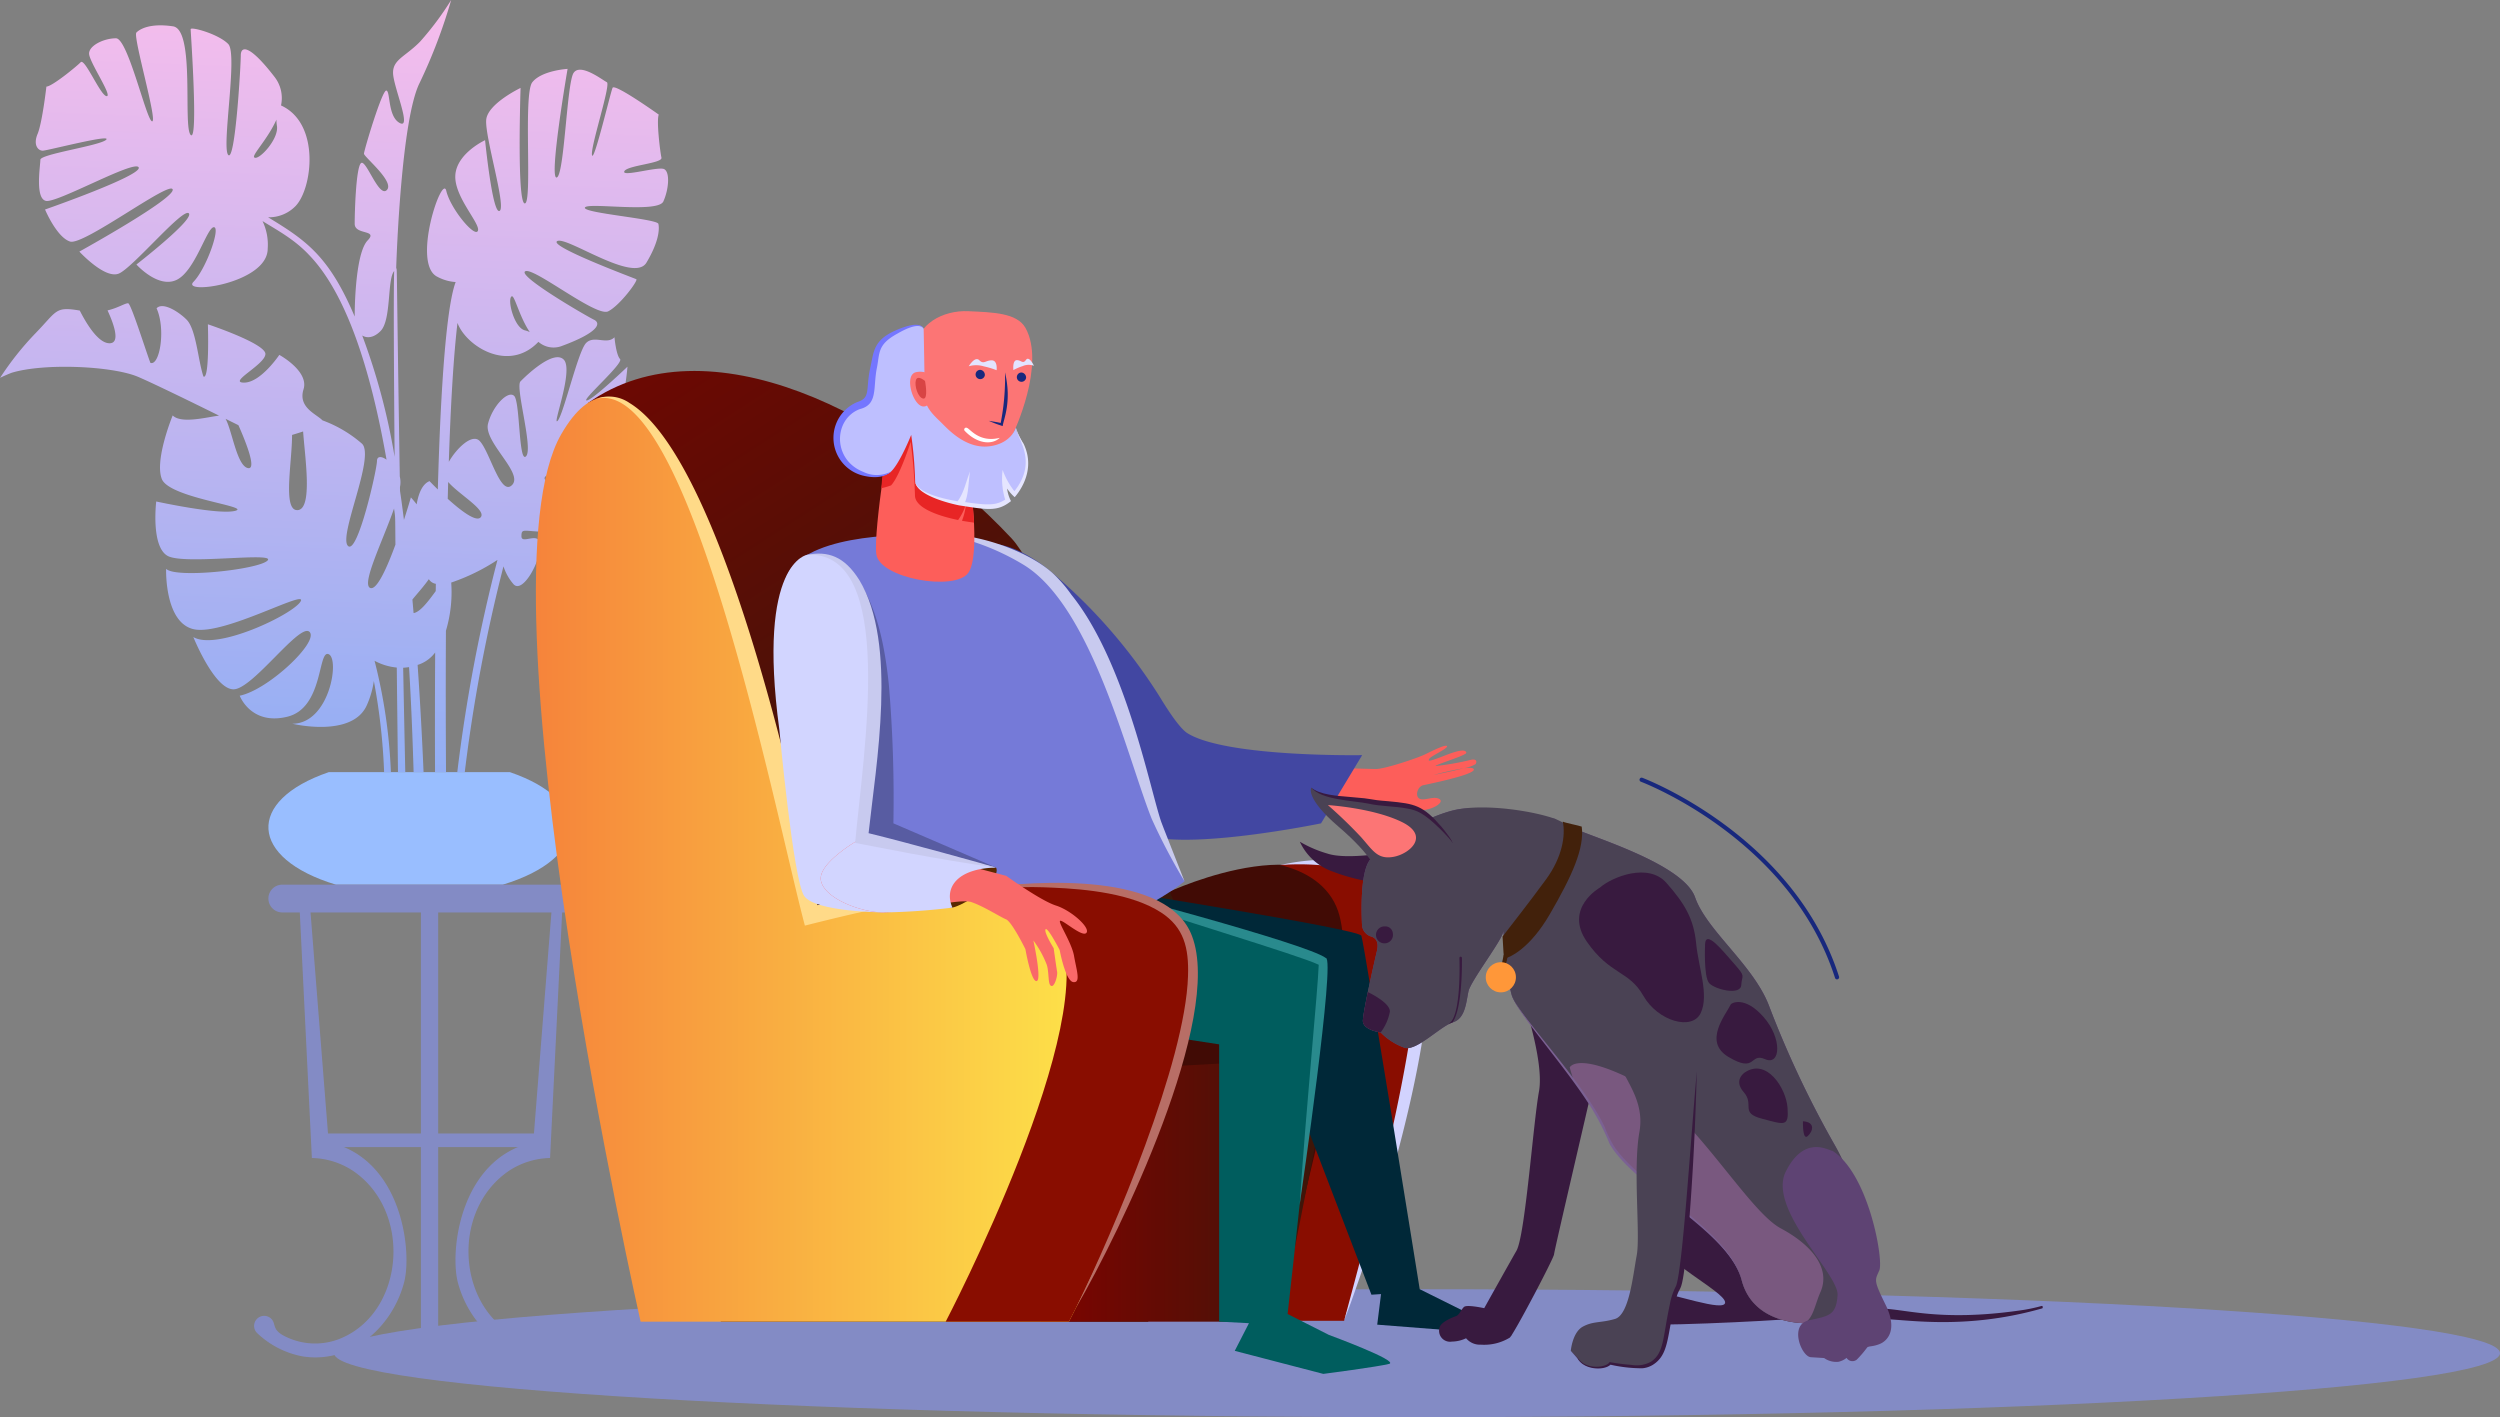 <svg xmlns="http://www.w3.org/2000/svg" xmlns:xlink="http://www.w3.org/1999/xlink" width="392.36" height="222.411" viewBox="0 0 392.36 222.411">
  <rect x="0" y="0" width="392.36" height="222.411" fill="#808080" stroke="none"/>
  <defs>
    <linearGradient id="linear-gradient" x1="0.473" y1="1.158" x2="0.513" y2="-0.013" gradientUnits="objectBoundingBox">
      <stop offset="0" stop-color="#82acf5"/>
      <stop offset="1" stop-color="#f8bdec"/>
    </linearGradient>
    <linearGradient id="linear-gradient-2" x1="0.21" y1="-0.25" x2="0.539" y2="0.599" gradientUnits="objectBoundingBox">
      <stop offset="0" stop-color="#7f0300"/>
      <stop offset="1" stop-color="#39170a"/>
    </linearGradient>
    <linearGradient id="linear-gradient-3" x1="0" y1="0.5" x2="1" y2="0.5" xlink:href="#linear-gradient-2"/>
    <linearGradient id="linear-gradient-4" y1="0.5" x2="1" y2="0.5" gradientUnits="objectBoundingBox">
      <stop offset="0" stop-color="#f57939"/>
      <stop offset="1" stop-color="#fffb4d"/>
    </linearGradient>
  </defs>
  <g id="welcome-advantages-nomad" transform="translate(-274.624 -296.736)">
    <g id="Groupe_138" data-name="Groupe 138" transform="translate(274.624 296.736)">
      <path id="Tracé_386" data-name="Tracé 386" d="M378.852,323.277c-.954-.46-6.675,1.292-6.246.347s6.038-1.244,5.83-2.142-.816-5.884-.419-6.754c0,0-6.922-4.938-7.252-4.212s-2.941,11.816-3.229,10.57,3-11.122,2.329-11.448-4.148-3.066-5.22-1.459-1.454,16.3-2.672,16.417,1.728-17.05,1.728-17.05-4.078.243-5.539,2.105.075,19.1-1.183,19.012-.655-18.129-.655-18.129-5.068,2.422-5.384,4.925,3.2,13.808,2.086,14.377-2.274-11.1-2.274-11.1-4.411,2.031-4.665,5.449,4.026,7.7,3.531,8.789-4.312-3.51-4.956-6.29-5.489,11.515-1.395,13.493a7.042,7.042,0,0,0,2.87.824c-2.027,5.388-2.632,26.747-2.8,32.555-.775-.758-1.3-1.31-1.3-1.31-1.079.428-1.718,1.831-2.017,3.642-.532-.679-.907-1.09-.907-1.09s-.434,1.5-1.092,3.536c-.684-5.444-.607-3.991-.626-5.154a3.715,3.715,0,0,0-.027-1.663c-.554-34.688-.4-32.487-.566-32.677.078-2.389.844-23.431,3.681-29.092a83.218,83.218,0,0,0,4.95-13.01,47.453,47.453,0,0,1-4.853,6.505c-2.281,2.352-4.27,2.8-4.27,4.9s3.009,8.907,1.068,7.906-1.456-5.1-2.136-5.1-3.494,9.407-3.494,9.908,4.853,4.4,3.591,5.7-3.3-5-4.077-4.2-.971,7.706-.971,9.507,3.737.851,2.038,2.6-2.034,8.732-2.038,11.957c-4.036-9.528-7.662-11.98-13.588-15.583A5.826,5.826,0,0,0,321,329.086c2.684-2.768,3.918-12.988-2.272-15.8a5.419,5.419,0,0,0-1-4.46c-3.931-5.1-5.314-4.954-5.314-3.378s-.874,16.738-1.966,15.612,1.529-15.837,0-17.413-5.9-2.777-5.9-2.327,1.237,17.864,0,16.588.728-16.513-2.766-17.038-5.169.375-5.751.976,3.349,13.933,2.475,13.933-3.785-13.033-5.678-13.033-4.222,1.126-4.222,2.4,3.712,6.68,2.766,6.68-3.421-6-4.077-5.329-4.513,3.828-5.387,3.828c0,0-.655,5.7-1.383,7.431s.073,2.627.8,2.627,10.883-2.664,9.973-1.726-10.337,2.252-10.337,3.153-.873,6.079.873,6.455,13.977-6.53,14.559-5.254-14.7,6.605-14.7,6.605,1.82,4.353,3.931,5.029,15.677-9.607,16.1-8.181-14.645,9.757-14.645,9.757,4,4.353,6.188,3.453,10.082-10.4,10.993-9.457-8.226,8.031-8.226,8.031,3.421,3.828,6.333,2.4,4.732-8.256,5.824-8.256-1.173,6.482-3.2,8.574,11.647.282,11.647-5.2a8.545,8.545,0,0,0-.815-4.333c2.425,1.5,5.049,2.9,7.327,5.34,5.9,6.109,9.693,18.161,12.138,32.106-.844-.6-1.5-.536-1.5.213,0,1.3-3.057,14.862-4.562,13.31s4.271-13.91,2.232-16.012a19.779,19.779,0,0,0-6.234-3.685s0,0,0-.007c-.954-.984-3.856-2.013-2.963-4.865s-3.8-5.4-3.8-5.4-2.912,4.353-5.533,4.353,3.349-2.852,3.349-4.5-9.027-4.653-9.027-4.653.292,8.748-.693,8.2c-.853-2.461-1.132-7.413-2.656-8.936-1.244-1.244-3.725-2.82-4.706-1.776,1.483,3.3.484,9.108-.972,8.561-.7-1.834-3.053-9.352-3.493-9.352-.533,0-1.555.727-3.23,1.123.933,2.017,2.1,5.157.314,5.157s-3.648-3.116-4.673-5.133c-3.891-.662-3.524.033-6.893,3.507a46.3,46.3,0,0,0-5.61,7.055s.665-.344,1.78-.787c5.1-1.574,15.91-1.079,19.9.638,2.384,1.024,7.935,3.73,12.688,6.078-1.746.2-5.944,1.343-7.278-.033,0,0-2.876,6.965-1.711,9.967s14.074,4.3,11.55,5-12.424-1.461-12.424-1.461-.873,7.166,1.844,8.567,16.986-.7,15.627.7-14.414,2.853-15.918,1.3c0,0-.292,8.606,4.465,9.507s17.772-6.4,16.651-4.4-13.157,7.806-16.846,5.6c0,0,3.3,8.206,6.309,8.206s10.43-10.559,11.936-9.007-6.5,9.107-10.965,10.008c0,0,1.747,4.7,7.474,3.3s4.756-10.608,6.5-9.808.1,10.908-5.727,10.908c0,0,9.512,2.3,11.744-3a14.152,14.152,0,0,0,1.06-3.712,96.165,96.165,0,0,1,1.611,14.31h1.064a83.354,83.354,0,0,0-2.565-17.481,9.066,9.066,0,0,0,3.488,1.065c.066,5.963.131,11.57.189,16.416h1.145c-.09-4.3-.2-9.661-.331-16.386a7.881,7.881,0,0,0,.924-.1c.345,5.76.566,11.329.715,16.485H341.1c-.227-5.327-.533-11.038-.934-16.827a5.439,5.439,0,0,0,2.755-1.955c-.043,6.689-.042,13.114-.021,18.782h1.724c-.04-6.63-.059-14.291-.015-22.186a21.156,21.156,0,0,0,.831-7.568,31.6,31.6,0,0,0,7.26-3.556,253.714,253.714,0,0,0-6.308,33.311h1.174a253.217,253.217,0,0,1,6.076-32.305,7.982,7.982,0,0,0,1.6,2.835c1.428,1.472,4.173-3.545,4.173-6.047s-2.954-.1-2.954-1.5.431-.7,4.216-.7,5.145-8.006,5.145-8.006-5.727.7-5.727-.4,4.562-.5,7.473-1.3,4.562-7.306,4.562-7.306-8.347,2.5-8.347,1.4,6.454-2.151,7.668-3.4,1.65-6.905,1.65-6.905-5.533,5.3-6.406,5.3,5.872-5.855,5.241-6.505-.873-3.415-.873-3.415c-1.207,1.245-3.2-.388-4.465.914s-3.543,11.258-4.465,12.209,2.572-7.956.971-9.607-5.939,2.533-6.794,3.415,2.038,10.546.874,11.747-.927-8.5-1.854-9.458-3.387,1.5-4.115,4.353,5.605,7.731,3.785,9.607-3.494-5.254-5.1-6.905c-1.184-1.221-3.637,1.167-4.838,3.285.281-8.636.713-16.329,1.361-21.819,1.3,3.605,7.995,7.926,12.7,2.979a3.625,3.625,0,0,0,3.786.607c5.6-2.078,6.11-3.512,4.932-4.081s-12.112-6.913-10.776-7.6,11.142,7.241,13.013,6.286,4.748-4.879,4.411-5.041-13.91-5.214-12.4-5.988,12.01,6.687,13.987,3.391,2.062-5.29,1.877-6.088-11.93-1.69-11.533-2.561,11.455.929,12.312-.958S379.805,323.738,378.852,323.277Zm-64.335-1.847c-.362-.373,2.14-2.881,3.493-5.919a5.321,5.321,0,0,0,.074.965C318.448,318.578,315.135,322.068,314.517,321.43Zm-1.02,48.762c-1.715-.421-2.469-5.972-3.475-7.725l2.02,1C313.087,365.816,315.038,370.57,313.5,370.192Zm7.765,6.605c-2.284,0-.791-7.557-.8-11.8.577-.171,1.17-.355,1.735-.545C322.464,368.4,323.788,376.8,321.262,376.8Zm10.209-27.41c.808.515,1.906.308,2.895-.712,1.708-1.761,1.005-8.148,2.125-9.4-.112,2.643-.056,14.587.067,29.173A100.905,100.905,0,0,0,331.471,349.388Zm1.245,39.619c-1.394-.616,1.977-7.362,3.752-12.462.22,1.607.167.64.217,5.675C335.339,385.891,333.737,389.458,332.716,389.007Zm10.294.5c-1.126,1.54-2.446,3.31-3.476,3.447q-.091-1.062-.185-2.12c.671-.844,1.669-1.912,2.582-3.2a1.542,1.542,0,0,0,1.094.727C343.02,388.745,343.015,389.126,343.01,389.508Zm7.031-11.56c-.734.757-3.156-1.123-5.147-2.924q.033-1.333.068-2.647C346.623,374.325,351.115,376.841,350.041,377.948Zm7.735-29.082a3.316,3.316,0,0,0-.755-.275c-1.735-.4-2.842-4.959-2.085-5.346C355.379,343.018,356.118,346.42,357.776,348.866Z" transform="translate(-274.624 -296.736)" fill="url(#linear-gradient)"/>
      <path id="Tracé_387" data-name="Tracé 387" d="M388.677,612.023h26.187c13.658-4.143,14.2-13.177,1.121-17.66H387.556C374.478,598.847,375.023,607.881,388.677,612.023Z" transform="translate(-335.958 -473.18)" fill="#99beff"/>
      <path id="Rectangle_79" data-name="Rectangle 79" d="M2.179,0H51.113a2.179,2.179,0,0,1,2.179,2.179v0a2.179,2.179,0,0,1-2.179,2.179H2.179A2.179,2.179,0,0,1,0,2.179v0A2.179,2.179,0,0,1,2.179,0Z" transform="translate(42.124 138.843)" fill="#838bc5"/>
      <path id="Tracé_388" data-name="Tracé 388" d="M384.25,679.065l-3.09-39.081a.8.8,0,0,0-1.586.1c.2,4.17,1.833,37.312,2.036,41.451a12.235,12.235,0,0,1,6.405,1.981c9.441,6.364,8.109,22.149-1.834,26.314a10.486,10.486,0,0,1-8.515-.172c-2.566-1.159-1.52-2.132-2.532-2.981a1.576,1.576,0,0,0-2.026,2.415,14.051,14.051,0,0,0,7.044,3.579c7.458,1.191,13.968-4.373,15.9-11.488C397.4,696.377,395.847,681.644,384.25,679.065Z" transform="translate(-332.663 -499.795)" fill="#838bc5"/>
      <path id="Tracé_389" data-name="Tracé 389" d="M462.395,679.065c.349-4.419,2.744-34.706,3.09-39.081a.8.8,0,0,1,1.586.1c-.2,4.17-1.833,37.312-2.036,41.451a12.235,12.235,0,0,0-6.405,1.981c-9.441,6.364-8.109,22.149,1.834,26.314a10.486,10.486,0,0,0,8.515-.172c2.566-1.159,1.52-2.132,2.532-2.981a1.576,1.576,0,0,1,2.026,2.415,14.053,14.053,0,0,1-7.044,3.579c-7.458,1.191-13.967-4.373-15.9-11.488C449.249,696.377,450.8,681.644,462.395,679.065Z" transform="translate(-378.704 -499.795)" fill="#838bc5"/>
      <rect id="Rectangle_80" data-name="Rectangle 80" width="35.355" height="2.135" transform="translate(50.231 177.895)" fill="#838bc5"/>
      <rect id="Rectangle_81" data-name="Rectangle 81" width="2.712" height="73.704" transform="translate(66.058 141.021)" fill="#838bc5"/>
    </g>
    <path id="Tracé_390" data-name="Tracé 390" d="M743.318,803.712c0,5.544-76.1,10.038-169.967,10.038s-169.967-4.494-169.967-10.038,76.1-10.038,169.967-10.038S743.318,798.168,743.318,803.712Z" transform="translate(-76.334 -294.603)" fill="#838bc5"/>
    <path id="Tracé_391" data-name="Tracé 391" d="M736.164,678.616c2.656-14.97,5.142-33.036,3.352-40.629-3.57-15.143-28.314-4.107-29.627-3.37l-9.423,66.158,30.5.392Z" transform="translate(-252.454 -197.598)" fill="#410b05"/>
    <path id="Tracé_392" data-name="Tracé 392" d="M567.591,466c-18.621-19.865-47.869-34.346-66.428-21.289-2.326,1.636,20.8,144.215,20.8,144.215H589.03l5.11-63.027S574.447,473.31,567.591,466Z" transform="translate(-134.203 -84.764)" fill="url(#linear-gradient-2)"/>
    <path id="Tracé_393" data-name="Tracé 393" d="M774.647,701.094H762.235s16.189-50.256,11.474-64.276c-1.38-4.063-5.078-6.309-9.083-7.25,8.815-1.345,19.013.42,21.568,7.25C791.348,650.594,774.647,701.094,774.647,701.094Z" transform="translate(-289.073 -197.067)" fill="#890d00"/>
    <path id="Tracé_394" data-name="Tracé 394" d="M768.106,628.967c5.946-1.363,13.959-1.392,19.114,2.564a10.879,10.879,0,0,1,2.007,2.073c7.732,11.134-6.026,53.637-11.1,66.889,3.431-12.855,14.285-51.738,10.948-63.292-1.46-5.061-7.157-7.032-11.424-7.8A39.241,39.241,0,0,0,768.106,628.967Z" transform="translate(-292.554 -196.466)" fill="#d2d3fe"/>
    <path id="Tracé_395" data-name="Tracé 395" d="M649.771,726.994l-85.789-1.814,7.79-25.04,84.976-2.327Z" transform="translate(-171.542 -237.772)" fill="#410b05"/>
    <path id="Tracé_396" data-name="Tracé 396" d="M713.378,745.794H675.79l4.816-39.234,40.967-2.232Z" transform="translate(-237.825 -241.635)" fill="url(#linear-gradient-3)"/>
    <path id="Tracé_397" data-name="Tracé 397" d="M689.974,551.1c1.908,1.21,30.961,2.03,32.307,2.037s6.467-1.688,7.746-2.317c1.333-.657,3.32-1.633,3.414-1.255s-2.532,1.533-2.784,1.955-.192.53,2.453-.507,3.253-.864,3.358-.445-5.066,1.936-4.808,2.1a42.668,42.668,0,0,0,5.524-.976c.821-.185,1.008.216.733.677a5.715,5.715,0,0,1-1.861.654,42.7,42.7,0,0,0-4.758,1.056s2.8-.551,4.758-1.056c.866-.112,1.522-.1,1.588.161.21.838-7.139,2.314-7.961,2.5s-1.326,1.627-.6,2.085,2.276-.479,3.166.085-1.448,1.92-3.32,1.721-8.077-.2-12.517-.268-19.758,2.97-29.107.287-21.653-27.354-21.831-27.454c1.057-2.986,4.778-8.007,9.737-6.041C675.209,526.093,688.284,550.026,689.974,551.1Z" transform="translate(-231.709 -135.708)" fill="#fd5e5a"/>
    <path id="Tracé_398" data-name="Tracé 398" d="M679.106,536.06c-1.079-.664-2.716-3.01-4.34-5.683a84.272,84.272,0,0,0-16.528-19.191c-4.142-3.677-9.139-5.771-11.96-4.521-7.023,3.114-2.629,6.347.5,13.668,3.246,7.6,17.1,27.9,25.057,31.462,6.457,2.894,28.219-1.6,28.219-1.6l6.454-10.706S685.283,539.861,679.106,536.06Z" transform="translate(-218.101 -124.238)" fill="#4247a2"/>
    <path id="Tracé_399" data-name="Tracé 399" d="M687.458,639.5s39.542,6.206,39.984,7.3,9.158,55.473,9.158,55.473l14.52,7.219-21.19-1.652.6-4.8-1.507.1-15.359-40.076-7.517-2.492-28.11-9.467Z" transform="translate(-239.16 -203.205)" fill="#002838"/>
    <path id="Tracé_400" data-name="Tracé 400" d="M665.206,634.422s42.8,12.316,43.278,13.514-5.6,55.219-5.6,55.219l6.485,3.281s11.144,4.1,9.442,4.548-10.323,1.57-10.323,1.57l-13.9-3.618,2.228-4.34-4.68-.243v-43.52l-25.592-3.923-10.406-12.925Z" transform="translate(-226.177 -200.192)" fill="#005d5e"/>
    <path id="Tracé_401" data-name="Tracé 401" d="M722.078,647.28c-2.94-2.229-34.952-10.731-43.674-12.858,19.541,6.539,39.55,12.434,42.56,13.919-.134,4.046-1.917,21.554-2.991,37.7C718.218,684.43,723.627,647.149,722.078,647.28Z" transform="translate(-239.375 -200.192)" fill="#298a8d"/>
    <path id="Tracé_402" data-name="Tracé 402" d="M634.368,548c-3.448-9.567-6.293-25.062-15.684-37.072-4.483-5.733-15.308-8.142-17.461-8.141-3.836,0-18.508-.625-23.815,4.682-7.257,7.257,3.192,44.56,16.981,64.828,14.694-5.315,31.874-5.44,44.237-15.1C638.17,556.366,634.7,548.922,634.368,548Z" transform="translate(-178.094 -122.141)" fill="#757ad8"/>
    <path id="Tracé_403" data-name="Tracé 403" d="M609.031,559.521l-16.1-6.939a210.87,210.87,0,0,0-.716-21.78c-.518-4.928-1.406-10.107-3.689-14.555-1.8-3.514-4.829-6.451-9.064-5.826h0a9.789,9.789,0,0,0-2.049,1.536c-6.145,6.145.407,33.839,10.932,54.486,1.165.075,2.138.1,2.69.116.169.007.334.009.494.007a98.29,98.29,0,0,0,10.67-.756C600.886,562.875,602.7,559.687,609.031,559.521Z" transform="translate(-178.094 -126.63)" fill="#585ca2"/>
    <path id="Tracé_404" data-name="Tracé 404" d="M676.756,557.221a95.205,95.205,0,0,1-5.146-9.79c-3.847-9.642-9.428-33.457-20.173-39.923a37.792,37.792,0,0,0-12.083-4.7c4.242-.128,12.245,2.136,16.614,5.96a21.332,21.332,0,0,1,3.011,3.447c8.657,10.733,12.47,31.139,14.168,35.807l.387,1.011Z" transform="translate(-216.225 -122.165)" fill="#c8caef"/>
    <path id="Tracé_405" data-name="Tracé 405" d="M582.484,533.684c-8.153-15-58.12-2.567-58.12-2.567s-21-107.056-39.2-75.484c-13.728,23.826,12.458,139.273,12.458,139.273H564.84S589.8,547.149,582.484,533.684Z" transform="translate(-122.458 -90.746)" fill="url(#linear-gradient-4)"/>
    <path id="Tracé_406" data-name="Tracé 406" d="M538.888,529.392c-3.237-17-15.144-70.124-29.48-78.81a5.674,5.674,0,0,0-5.414-.581c14.7-4.531,28.293,65.2,32.93,82.6,12.339-3.11,23.077-5.377,36.206-6.466C570.161,525.992,549.66,527.156,538.888,529.392Z" transform="translate(-135.979 -90.596)" fill="#ffda88"/>
    <path id="Tracé_407" data-name="Tracé 407" d="M658.487,706.265H639.142s24.95-47.753,17.644-61.23c-2.138-3.906-7.1-5.95-13.306-6.855,13.658-1.293,28.52-.75,32.651,6.855C683.437,658.512,658.487,706.265,658.487,706.265Z" transform="translate(-216.099 -202.097)" fill="#890d00"/>
    <path id="Tracé_408" data-name="Tracé 408" d="M650.957,637.911c10.352-1.378,30.163-2.472,33.854,7.475,4.91,12.889-11.2,46.29-18.194,58.306,5.921-12.108,17.142-38.5,17.563-52.019.151-4.476-.655-7.667-4.239-10-4.586-2.955-11.624-3.664-17.039-3.891C658.931,637.589,654.944,637.732,650.957,637.911Z" transform="translate(-223.104 -201.736)" fill="#b86e66"/>
    <g id="Groupe_139" data-name="Groupe 139" transform="translate(405.433 345.565)">
      <path id="Tracé_409" data-name="Tracé 409" d="M627.759,422.706c.014-3.965,4.211-6.217,8.171-6.035,3.884.178,7.673.254,9,2.645,3.193,5.767-1.9,16.473-1.9,16.473s-2.689,4.984-7.989,4.942C631.414,440.7,627.732,430.12,627.759,422.706Z" transform="translate(-614.784 -416.66)" fill="#fc7575"/>
      <path id="Tracé_410" data-name="Tracé 410" d="M614.728,458.642s-2.884,17.209-2.4,21.04,12.344,5.875,14.429,2.947.123-15.53.123-15.53Z" transform="translate(-605.604 -441.548)" fill="#fd5e5a"/>
      <path id="Tracé_411" data-name="Tracé 411" d="M628.9,474.741c-.192-3.887-.776-7.641-.776-7.641l-12.152-8.457a64.756,64.756,0,0,0-1.6,10.694,11,11,0,0,0,1.518-.44c1.41-1.521,3.072-6.829,3.072-6.829a83.27,83.27,0,0,1,.678,8.39c-.015,1.9,3.41,3.185,6.772,3.874a8.816,8.816,0,0,0,1.223-2.43,9.555,9.555,0,0,1-.619,2.548C627.665,474.568,628.3,474.665,628.9,474.741Z" transform="translate(-606.85 -441.548)" fill="#e82525"/>
      <path id="Tracé_412" data-name="Tracé 412" d="M623.422,446.323a7.4,7.4,0,0,0,1.587,2.339,8.235,8.235,0,0,0,1.946-4.961c.022-2.87-1.749-4.441-1.74-5.5,0,0-.644,2.428-4.034,2.917s-6.093-2.109-7.371-3.407-2.924-2.549-2.908-4.66-.155-10.362-.155-10.362-.34-1.419-4.035.392-3.264,3.213-3.875,6.005.182,4.859-2.1,5.577a5.631,5.631,0,0,0-3.079,7.7c1.738,3.62,6.592,4.1,8,2.713s3.136-5.731,3.136-5.731a62.22,62.22,0,0,1,.615,7.159c-.013,1.735,3.412,2.91,6.775,3.541a7.794,7.794,0,0,0,1.221-2.218,8.076,8.076,0,0,1-.617,2.326,30.131,30.131,0,0,0,4.432.444,4.516,4.516,0,0,0,2.774-.97A7.238,7.238,0,0,1,623.422,446.323Z" transform="translate(-596.595 -419.919)" fill="#bebfff"/>
      <path id="Tracé_413" data-name="Tracé 413" d="M644.379,464.081a11.1,11.1,0,0,1-1.213-2.525c0,1.461,3.632,5.12-.226,9.982a12,12,0,0,1-1.847-3.34,11.173,11.173,0,0,0,.4,4.658c-1.392.917-2.716.924-6.285.391.525-1.425.466-2.457.758-4.8-.79,2.156-1,3.4-1.939,4.674-1.992-.341-6.523-1.27-6.663-3.261-.069,2.557,6.893,3.9,6.893,3.9,4.245.66,5.941,1.007,7.911-.487l.238-.181a5.97,5.97,0,0,1-.614-1.972,7.021,7.021,0,0,0,1.2,1.359C643.007,472.411,646.611,468.688,644.379,464.081Z" transform="translate(-614.547 -443.276)" fill="#e5e5ff"/>
      <path id="Tracé_414" data-name="Tracé 414" d="M605.657,422.8c-3.4,1.5-3.427,3.2-3.943,5.669-.833,3.581.118,4.893-2.082,5.576a6.1,6.1,0,0,0,.781,11.519c1.506.388,3.357.491,4.54-.625a4.786,4.786,0,0,1-4.353.079c-4.931-1.928-4.7-8.331-.556-9.871,2.873-.721,2.027-3.362,2.667-6.48.463-2.314.035-3.621,3.206-5.355,1.116-.644,3.415-1.848,4.128-.764C609.479,421.27,606.931,422.244,605.657,422.8Z" transform="translate(-595.893 -419.777)" fill="#7476ff"/>
      <path id="Tracé_415" data-name="Tracé 415" d="M629.351,441.144a3,3,0,0,0-3-1.054c-1.926.426-.488,5.37,1.2,5.383S629.351,441.144,629.351,441.144Z" transform="translate(-613.403 -430.504)" fill="#fc7575"/>
      <path id="Tracé_416" data-name="Tracé 416" d="M658.285,440.27a37.121,37.121,0,0,1-.677,7.935c-.622-.135-1.255-.232-1.886-.334a20.649,20.649,0,0,0,2.2.83C658.018,447.7,659.388,444.969,658.285,440.27Z" transform="translate(-631.362 -430.657)" fill="#18287d"/>
      <path id="Tracé_417" data-name="Tracé 417" d="M648.024,436.293a4.133,4.133,0,0,1,2.392.019,12.95,12.95,0,0,1,1.983.6s.2-1.544-.761-1.552-1.257.689-1.95-.015S648.024,436.293,648.024,436.293Z" transform="translate(-626.798 -427.636)" fill="#e3e4ff"/>
      <path id="Tracé_418" data-name="Tracé 418" d="M668.438,436.131a2.315,2.315,0,0,0-1.771.046,7.937,7.937,0,0,0-1.456.628s-.177-1.542.531-1.561.945.675,1.444-.038S668.438,436.131,668.438,436.131Z" transform="translate(-636.975 -427.548)" fill="#e3e4ff"/>
      <path id="Tracé_419" data-name="Tracé 419" d="M652.137,440.149a.73.73,0,1,1-.713-.856A.793.793,0,0,1,652.137,440.149Z" transform="translate(-628.383 -430.078)" fill="#18287d"/>
      <path id="Tracé_420" data-name="Tracé 420" d="M668.038,441.177a.73.73,0,1,1-.713-.856A.793.793,0,0,1,668.038,441.177Z" transform="translate(-637.81 -430.687)" fill="#18287d"/>
      <path id="Tracé_421" data-name="Tracé 421" d="M629.005,442.871s-1.168-1.015-1.432-.127.33,2.771,1.16,2.892S629.005,442.871,629.005,442.871Z" transform="translate(-614.637 -431.907)" fill="#d84444"/>
      <path id="Tracé_422" data-name="Tracé 422" d="M651.833,463.137c-1.21,1.146-3.532.99-5.532-1.119a.3.3,0,0,1,.394-.435C647.194,461.763,648.631,463.941,651.833,463.137Z" transform="translate(-625.727 -443.253)" fill="#fff"/>
    </g>
    <path id="Tracé_423" data-name="Tracé 423" d="M586.629,554.862l1.908-19.128s2.236-27.195-10.416-25.324c0,0-8,1.029-4.424,27.465,0,0,2.175,23.541,3.888,26.09s12.6,2.589,12.6,2.589S590.023,563.154,586.629,554.862Z" transform="translate(-176.757 -126.619)" fill="#d2d5ff"/>
    <path id="Tracé_424" data-name="Tracé 424" d="M644.15,630.855s.842.97-2.025,3.444-4.812,2.844-4.812,2.844l-3.039-.353,2.748-6.127Z" transform="translate(-213.213 -197.964)" fill="#592800"/>
    <path id="Tracé_425" data-name="Tracé 425" d="M597.424,619.719l22.676,5.952s5.382,3.888,7.8,4.66,5.379,3.443,4.8,4.263-3.621-1.965-4.115-1.88,1.787,3.381,2.158,5.542,1.111,4.259-.125,4.09-2.135-5.037-2.135-5.037-1.9-3.679-2.209-3.245,1.27,2.961,1.27,2.961.374,2.731.539,3.691c.123.717-.536,2.868-1.1,2.077-.33-.465-.174-2.24-.557-3.254a16.064,16.064,0,0,0-2.071-3.727s1.376,6.226.511,6.374-1.759-5.009-1.759-5.009-2.113-4.3-3.035-4.678-3.457-2.019-5.417-2.7-10.063,1.564-13.679,1.611-9.482-2.194-9.969-5.035S597.424,619.719,597.424,619.719Z" transform="translate(-187.552 -191.476)" fill="#f96969"/>
    <path id="Tracé_426" data-name="Tracé 426" d="M618.489,624.367l-21.065-4.648s-6.9,3.816-6.412,6.657,6.353,5.083,9.969,5.035a98.231,98.231,0,0,0,10.671-.756C610.343,627.721,612.154,624.533,618.489,624.367Z" transform="translate(-187.552 -191.476)" fill="#d2d5ff"/>
    <path id="Tracé_427" data-name="Tracé 427" d="M595.477,554c1.163-10.8,4.587-29.7-1.447-39.718-2.379-3.8-4.973-4.568-8.13-3.989,14.024-.518,8.755,31.053,7.465,45.234,3.408.628,12.889,2.6,22.107,3.866C613.748,558.864,601.4,555.443,595.477,554Z" transform="translate(-184.535 -126.501)" fill="#c8caef"/>
    <g id="Groupe_143" data-name="Groupe 143" transform="translate(478.625 420.341)">
      <g id="Groupe_140" data-name="Groupe 140" transform="translate(87.527 81.352)">
        <path id="Tracé_428" data-name="Tracé 428" d="M994.313,806.285c.02,0,.066-.049.08-.063C994.334,806.252,994.307,806.283,994.313,806.285Z" transform="translate(-992.809 -803.734)" fill="#381a3f"/>
        <path id="Tracé_429" data-name="Tracé 429" d="M1019.5,800.121a25.954,25.954,0,0,1-3.533.721c-12.531,1.772-17.982-.3-21.72-.312-.972.007-2.705.088-3.395.833a.886.886,0,0,0,.394,1.429c.481.167,1.4-.5,3-.6,3.049-.166,12.672,1.94,25.38-1.7C1019.717,800.464,1019.743,800.049,1019.5,800.121Z" transform="translate(-990.621 -800.112)" fill="#381a3f"/>
      </g>
      <path id="Tracé_430" data-name="Tracé 430" d="M913.225,760.565c-1.088-.068-7.641,1.456-6.885,5.229s10.788,8.526,10.975,10.276-8.6-1.534-11.617-1.724-4.648,4.476-3.047,5.073,21.629-.378,25.328-.741S914.893,760.67,913.225,760.565Z" transform="translate(-850.571 -695.314)" fill="#381a3f"/>
      <path id="Tracé_431" data-name="Tracé 431" d="M842.068,677.985s3.885,10.873,2.974,15.882-2.164,22.612-3.533,25.009-5.064,9.019-5.064,9.019-2.71-.6-3.166-.2-.743,1.278-1.25,1.445-2.274.883-2.557,1.693a1.722,1.722,0,0,0,1.908,2.305,5.3,5.3,0,0,0,2.218-.523,2.827,2.827,0,0,0,2.32,1.007,7.733,7.733,0,0,0,4.54-1.105c.666-.587,6.909-12.446,6.948-13.072s5.464-23.7,5.892-25.755S845.61,675.361,842.068,677.985Z" transform="translate(-807.508 -646.189)" fill="#381a3f"/>
      <path id="Tracé_432" data-name="Tracé 432" d="M790.585,622.778c-.462-.029-7.434,1.321-10.612.26a18.738,18.738,0,0,1-4.32-1.861,8.9,8.9,0,0,0,5.2,4.7,28.843,28.843,0,0,0,8.294,1.846Z" transform="translate(-775.653 -612.681)" fill="#381a3f"/>
      <path id="Tracé_433" data-name="Tracé 433" d="M829.888,609.97s-10.976-2.379-15.5-1.472-12.655,5.363-14.054,8.652c-.986,2.32-.931,6.927-.813,9.442a2.021,2.021,0,0,0,1.43,1.82c.665.213,1.265.787.918,2.246-.675,2.838-2.112,9.361-2.209,10.9s2.793,1.919,2.793,1.919a9.908,9.908,0,0,0,3.821,2.425c1.892.45,5.58-3.423,7.538-4.029s2.059-3.248,2.426-4.88,5.345-8.117,5.418-9.283.441,6.671,1.364,9.908,12.428,15.086,14.969,22.067,19.029,14.375,21.1,22.585,12.831,7.628,17.47,5.47,2.122-17.946-2.892-26.672a157.917,157.917,0,0,1-10.339-21.975c-2.517-6.317-9.73-11.671-11.525-16.818s-15.607-9.288-19.117-10.871S829.888,609.97,829.888,609.97Z" transform="translate(-789.763 -605.042)" fill="#5e4373"/>
      <path id="Tracé_434" data-name="Tracé 434" d="M829.888,609.778c-3.665-1.313-10.976-2.379-15.5-1.472s-12.655,5.363-14.054,8.652c-.986,2.32-.931,6.927-.813,9.442a2.021,2.021,0,0,0,1.43,1.82c.665.213,1.265.787.918,2.246-.675,2.838-2.112,9.361-2.209,10.9s2.793,1.919,2.793,1.919a9.909,9.909,0,0,0,3.821,2.425c1.892.45,5.58-3.423,7.538-4.029s2.059-3.248,2.426-4.88,5.345-8.117,5.418-9.283.441,6.671,1.364,9.908,12.428,15.086,14.969,22.067,19.029,14.375,21.1,22.585,12.831,7.628,17.47,5.47,2.122-17.946-2.892-26.672A157.92,157.92,0,0,1,863.32,638.9c-2.517-6.317-9.73-11.671-11.525-16.818s-15.607-9.288-19.117-10.871A31.023,31.023,0,0,0,829.888,609.778Z" transform="translate(-789.763 -604.85)" fill="#4a4254"/>
      <path id="Tracé_435" data-name="Tracé 435" d="M919.034,742.432c1.546-3.511-1-7.183-6.252-10s-14.064-18.665-23.041-23.2-10.064-2.042-10.064-2.042.2.757.6,1.977a39.6,39.6,0,0,1,5.272,8.741c1.1,3.023,4.816,6.123,8.843,9.334a12.634,12.634,0,0,1,3.645,2.919c4.045,3.31,7.7,6.743,8.608,10.332,1.237,4.914,5.592,6.679,9.883,6.84C917.937,746.459,918.145,744.453,919.034,742.432Z" transform="translate(-837.322 -663.266)" fill="#79587f"/>
      <path id="Tracé_436" data-name="Tracé 436" d="M873.534,704.27a16.133,16.133,0,0,1-1.593-3.211c-2.869-6.127-10.992-14.92-13.774-19.147a7.524,7.524,0,0,1-.844-1.6c1.06,3.162,8.333,11.024,12.532,17.75a38.265,38.265,0,0,1,2.86,5.653c4,6.841,18.51,13.477,20.673,21.249C891.578,717.433,878.187,710.792,873.534,704.27Z" transform="translate(-824.07 -647.739)" fill="#7b6193"/>
      <path id="Tracé_437" data-name="Tracé 437" d="M887.9,701.483c-.808,2.487,4.008,5.962,2.964,11.842s.175,16.17-.424,19.377-1.183,9.329-3.41,9.984-3.4.316-5.043,1.206-1.894,3.788-1.894,3.788l1.117,1.2a3.2,3.2,0,0,0,2.626,1.423c1.913.12,2.424-.642,2.424-.642a32.042,32.042,0,0,0,3.414.48c1.451.091,2.832.244,4.268-1.52s1.6-8.574,2.928-10.743,2.8-30.817,3-34.049S889.047,697.946,887.9,701.483Z" transform="translate(-837.567 -659.291)" fill="#4a4254"/>
      <path id="Tracé_438" data-name="Tracé 438" d="M899.85,709.686c-1.033,11.582-2.215,30.737-3.246,33.663a9.821,9.821,0,0,0-.965,2.814c-1.15,5.284-.885,7.708-2.987,9.1a4.677,4.677,0,0,1-3.079.494,33.88,33.88,0,0,1-3.417-.437l-.073.1c-.449.608-2.471.947-3.824.208a2.949,2.949,0,0,1-1.033-.919c-2.582-2.6-.081-.045-.081.064,1.061,1.832,4.215,1.885,5.155.955a22.439,22.439,0,0,0,4.953.564,3.725,3.725,0,0,0,1.7-.544c2.475-1.557,2.227-4.3,3.394-9.418.971-4.23,1.044-.022,2.028-9.841C899.179,727.609,899.626,718.331,899.85,709.686Z" transform="translate(-837.548 -665.152)" fill="#381a3f"/>
      <path id="Tracé_439" data-name="Tracé 439" d="M801.975,608.981c.817.454-3.28-4.71-5.749-5.461s-4.931-.566-7.153-1.041-7.559-.381-9.135-2.169c0,0-1.037,1.582,4.314,6.165s5.86,6.859,5.86,6.859S800.632,608.234,801.975,608.981Z" transform="translate(-778.145 -600.31)" fill="#4a4254"/>
      <path id="Tracé_440" data-name="Tracé 440" d="M786.463,607.056s7.091.446,11.6,2.65,1.2,5.028-1.3,5.474-3.225-.981-5.062-3.064A72.646,72.646,0,0,0,786.463,607.056Z" transform="translate(-782.062 -604.309)" fill="#fc7575"/>
      <path id="Tracé_441" data-name="Tracé 441" d="M802.093,608.981c.544.213-1.388-1.775-1.862-2.23-2.537-2.471-3.615-2.879-5.058-3.14-2.066-.408-4.081-.316-6.2-.79-2.208-.46-7.384-.555-8.919-2.511,1.3,1.128,4.039,1.3,5.92,1.459,4.684.366,2.575.409,6.206.687,4.124.388,5.386.613,8.332,4.031.3.353,1.9,2.351,1.673,2.525C802.148,609.021,802.122,609,802.093,608.981Z" transform="translate(-778.263 -600.31)" fill="#381a3f"/>
      <path id="Tracé_442" data-name="Tracé 442" d="M800.722,679.124h0c-.405,1.965-.731,3.719-.776,4.424-.1,1.538,2.793,1.919,2.793,1.919a7.872,7.872,0,0,0,1.446-3.254C804.276,680.779,800.722,679.124,800.722,679.124Z" transform="translate(-790.054 -647.034)" fill="#381a3f"/>
      <path id="Tracé_443" data-name="Tracé 443" d="M969.633,739.491c-.048-.031-.144-.031-.257-.072-1.062-.391-4.429-2.023-7.1,3.285-2.952,5.874,8.323,16.119,8.118,19.385s-1.4,3.289-4.522,3.987-1.153,5.689.332,5.782l2.078.131a3.3,3.3,0,0,0,2.248.589,3.159,3.159,0,0,0,1.28-.615,1.074,1.074,0,0,0,1.623.251,16.934,16.934,0,0,0,1.608-1.886c.29-.255.9-.092,2.022-.568s2.818-2.157.881-6.1-1.7-3.832-1-5.427S975.312,743.177,969.633,739.491Z" transform="translate(-885.999 -682.457)" fill="#5e4373"/>
      <path id="Tracé_444" data-name="Tracé 444" d="M863.248,613.433c.455,2.182-.081,5.584-2.636,9.077-2.8,3.827-5.463,7.178-6.817,8.96.07.747.092,2.135.232,3.493,1.059-.262,4.094-1.683,7.186-7,3.508-6.036,5.461-10.386,5.007-13.747C865.776,614.04,863.666,613.646,863.248,613.433Z" transform="translate(-821.978 -608.09)" fill="#42210b"/>
      <path id="Tracé_445" data-name="Tracé 445" d="M886.556,635.417s-5.7,3.218-2.056,8.48,6.6,4.5,8.87,8.493,7.682,5.547,9.011,2.707-.347-7.084-.723-10.932-1.783-6.221-4.658-9.482S888.413,633.779,886.556,635.417Z" transform="translate(-839.46 -619.719)" fill="#381a3f"/>
      <path id="Tracé_446" data-name="Tracé 446" d="M938.508,683.336c-.823,1.694-4.366,5.851-.388,8.241,4.432,2.663,3.32-.718,5.769.363s2.726-3.258-.245-6.628S938.6,683.142,938.508,683.336Z" transform="translate(-870.871 -649.314)" fill="#381a3f"/>
      <path id="Tracé_447" data-name="Tracé 447" d="M931.812,659.467s-.25,5.149.63,6.149,4.94,2,5.046.318.776-1.208-1.111-3.348S931.952,657.24,931.812,659.467Z" transform="translate(-868.21 -634.933)" fill="#381a3f"/>
      <path id="Tracé_448" data-name="Tracé 448" d="M945.935,709.2s-1.927,1.169-.2,3.132-.669,3.236,2.849,4.153,4.248,1.36,4.015-1.734S949.322,706.962,945.935,709.2Z" transform="translate(-876.058 -664.517)" fill="#381a3f"/>
      <path id="Tracé_449" data-name="Tracé 449" d="M969.576,728.932s-.095,3.073.747,2.331S971.555,729.056,969.576,728.932Z" transform="translate(-890.616 -676.562)" fill="#381a3f"/>
      <path id="Tracé_450" data-name="Tracé 450" d="M807.746,654.886a1.333,1.333,0,1,1-1.224-1.07A1.17,1.17,0,0,1,807.746,654.886Z" transform="translate(-793.153 -632.028)" fill="#381a3f"/>
      <g id="Groupe_141" data-name="Groupe 141" transform="translate(23.361 26.541)">
        <path id="Tracé_451" data-name="Tracé 451" d="M835.108,665.691a.2.2,0,0,0-.2-.195.2.2,0,0,0-.194.2c0,.086.325,8.586-1.458,10.157-.069.061-.206.209-.226.226a4.341,4.341,0,0,1,.6-.27C835.241,673.568,835.115,666.028,835.108,665.691Z" transform="translate(-833.029 -665.496)" fill="#381a3f"/>
      </g>
      <g id="Groupe_142" data-name="Groupe 142" transform="translate(31.547 26.249)">
        <rect id="Rectangle_82" data-name="Rectangle 82" width="2.228" height="0.659" transform="translate(0 2.182) rotate(-78.339)" fill="#42210b"/>
      </g>
      <circle id="Ellipse_62" data-name="Ellipse 62" cx="2.367" cy="2.367" r="2.367" transform="translate(29.18 27.407)" fill="#ff9739"/>
    </g>
    <g id="Groupe_144" data-name="Groupe 144" transform="translate(531.919 418.781)">
      <path id="Tracé_452" data-name="Tracé 452" d="M937.558,628.142a.33.33,0,0,1-.314-.229c-7.023-21.907-30.251-30.71-30.485-30.8a.33.33,0,0,1,.228-.618c.237.088,23.762,8.995,30.885,31.213a.329.329,0,0,1-.213.414A.337.337,0,0,1,937.558,628.142Z" transform="translate(-906.543 -596.479)" fill="#18287d"/>
    </g>
  </g>
</svg>
